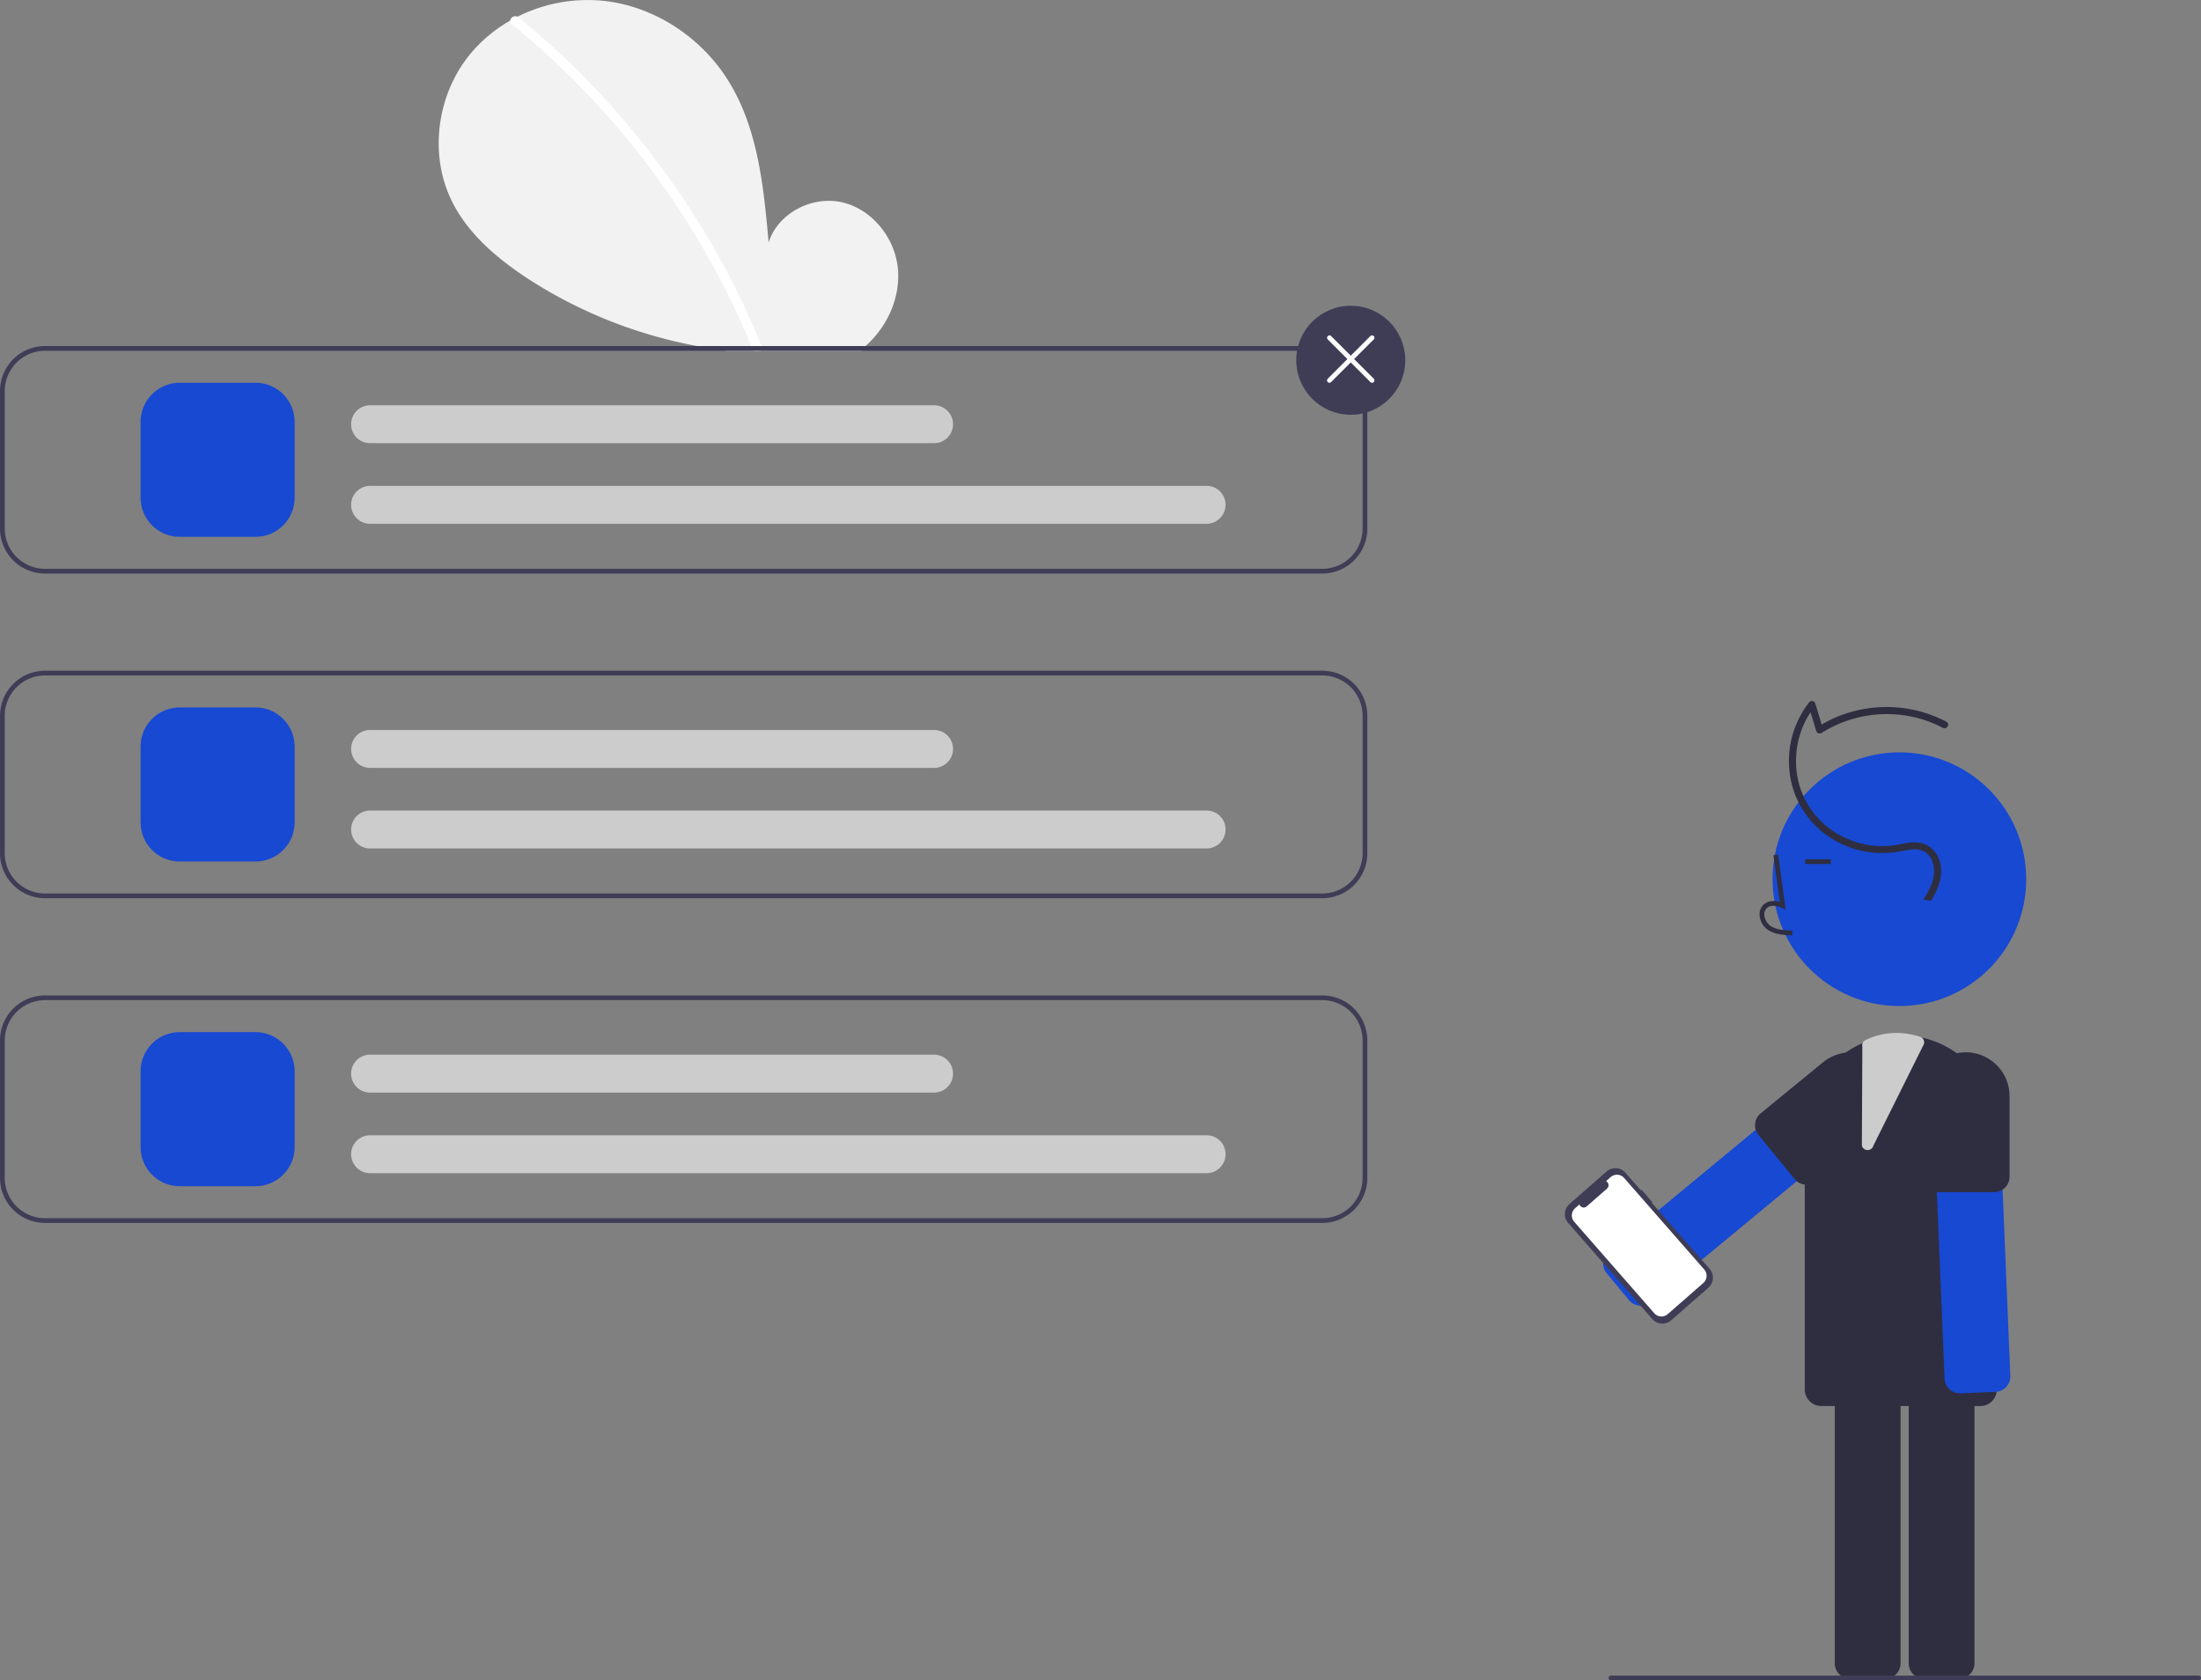 <svg id="f4ffc2e1-387a-412d-9fdb-6d9de808862e" data-name="Layer 1" xmlns="http://www.w3.org/2000/svg" width="928.791" height="709" viewBox="0 0 928.791 709"><rect x="0" y="0" width="928.791" height="709" fill="#808080" stroke="none"/><path d="M500.194,242.05l3.39.83c-1.53.22-3.06.43-4.59.62h-56.54q-6.36-.81-12.65-2a197.136,197.136,0,0,1-70.96-28.11c-13.27-8.63-25.92-19.24-32.79-33.49-9.33-19.35-6.07-43.85,7.25-60.7a60.772,60.772,0,0,1,17.59-15c1.01-.58,2.03-1.13,3.07-1.65a66.06,66.06,0,0,1,36.49-6.68c21.35,2.33,41.05,15.37,52.42,33.59,12.57,20.12,14.98,44.74,17.08,68.37,3.81-12.26,18.11-19.75,30.66-17.04,12.54,2.7,22.22,14.41,23.78,27.15,1.53,12.46-4.13,25.25-13.56,33.56C500.624,241.68,500.414,241.87,500.194,242.05Z" transform="translate(-135.604 -95.5)" fill="#f2f2f2"/><path d="M456.595,243.5h-2.83a2.059,2.059,0,0,1-.63-.85c-.16-.38-.31-.77-.48-1.15a342.779,342.779,0,0,0-30.92-58.27,345.222,345.222,0,0,0-70.17-77.55,1.614,1.614,0,0,1-.67-1.48,2.178,2.178,0,0,1,3.52-1.37,345.769,345.769,0,0,1,48.25,47.92,351.187,351.187,0,0,1,38.06,56.32,348.998,348.998,0,0,1,16.27,34.43c.01.03.02.05.03.08A1.557,1.557,0,0,1,456.595,243.5Z" transform="translate(-135.604 -95.5)" fill="#fff"/><path d="M693.604,241.5h-539a19.017,19.017,0,0,0-19,19v58a19.017,19.017,0,0,0,19,19h539a19.017,19.017,0,0,0,19-19v-58A19.017,19.017,0,0,0,693.604,241.5Zm17,77a17.024,17.024,0,0,1-17,17h-539a17.024,17.024,0,0,1-17-17v-58a17.024,17.024,0,0,1,17-17h539a17.024,17.024,0,0,1,17,17Z" transform="translate(-135.604 -95.5)" fill="#3f3d56"/><path d="M693.604,474.5h-539a19.022,19.022,0,0,1-19-19v-58a19.022,19.022,0,0,1,19-19h539a19.022,19.022,0,0,1,19,19v58A19.022,19.022,0,0,1,693.604,474.5Zm-539-94a17.019,17.019,0,0,0-17,17v58a17.019,17.019,0,0,0,17,17h539a17.019,17.019,0,0,0,17-17v-58a17.019,17.019,0,0,0-17-17Z" transform="translate(-135.604 -95.5)" fill="#3f3d56"/><path d="M693.604,611.5h-539a19.022,19.022,0,0,1-19-19v-58a19.022,19.022,0,0,1,19-19h539a19.022,19.022,0,0,1,19,19v58A19.022,19.022,0,0,1,693.604,611.5Zm-539-94a17.019,17.019,0,0,0-17,17v58a17.019,17.019,0,0,0,17,17h539a17.019,17.019,0,0,0,17-17v-58a17.019,17.019,0,0,0-17-17Z" transform="translate(-135.604 -95.5)" fill="#3f3d56"/><path d="M243.435,322h-32a16.519,16.519,0,0,1-16.5-16.5v-32a16.519,16.519,0,0,1,16.5-16.5h32a16.519,16.519,0,0,1,16.5,16.5v32A16.519,16.519,0,0,1,243.435,322Z" transform="translate(-135.604 -95.5)" fill="#1749d2"/><path d="M644.774,316.5h-353a8,8,0,1,1,0-16h353a8,8,0,0,1,0,16Z" transform="translate(-135.604 -95.5)" fill="#ccc"/><path d="M529.774,282.5h-238a8,8,0,1,1,0-16h238a8,8,0,0,1,0,16Z" transform="translate(-135.604 -95.5)" fill="#ccc"/><path d="M243.435,459h-32a16.519,16.519,0,0,1-16.5-16.5v-32a16.519,16.519,0,0,1,16.5-16.5h32a16.519,16.519,0,0,1,16.5,16.5v32A16.519,16.519,0,0,1,243.435,459Z" transform="translate(-135.604 -95.5)" fill="#1749d2"/><path d="M644.774,453.5h-353a8,8,0,1,1,0-16h353a8,8,0,0,1,0,16Z" transform="translate(-135.604 -95.5)" fill="#ccc"/><path d="M529.774,419.5h-238a8,8,0,1,1,0-16h238a8,8,0,0,1,0,16Z" transform="translate(-135.604 -95.5)" fill="#ccc"/><path d="M243.435,596h-32a16.519,16.519,0,0,1-16.5-16.5v-32a16.519,16.519,0,0,1,16.5-16.5h32a16.519,16.519,0,0,1,16.5,16.5v32A16.519,16.519,0,0,1,243.435,596Z" transform="translate(-135.604 -95.5)" fill="#1749d2"/><path d="M644.774,590.5h-353a8,8,0,1,1,0-16h353a8,8,0,0,1,0,16Z" transform="translate(-135.604 -95.5)" fill="#ccc"/><path d="M529.774,556.5h-238a8,8,0,1,1,0-16h238a8,8,0,0,1,0,16Z" transform="translate(-135.604 -95.5)" fill="#ccc"/><circle cx="570" cy="152" r="23" fill="#3f3d56"/><path d="M714.604,257a.996.996,0,0,1-.707-.293l-18-18a1.0 1,0,0,1,1.414-1.414l18,18a1,1,0,0,1-.707,1.707Z" transform="translate(-135.604 -95.5)" fill="#fff"/><path d="M696.604,257a1,1,0,0,1-.707-1.707l18-18a1.0 1,0,0,1,1.414,1.414l-18,18A.996.996,0,0,1,696.604,257Z" transform="translate(-135.604 -95.5)" fill="#fff"/><circle cx="801.51" cy="370.967" r="53.519" fill="#1749d2"/><path d="M941.047,797.313V674.299a6.508,6.508,0,0,1,6.5-6.5h14.759a6.508,6.508,0,0,1,6.5,6.5V797.313a6.508,6.508,0,0,1-6.5,6.5H947.547A6.508,6.508,0,0,1,941.047,797.313Z" transform="translate(-135.604 -95.5)" fill="#2f2e41"/><path d="M909.855,797.313V674.299a6.508,6.508,0,0,1,6.5-6.5h14.76a6.508,6.508,0,0,1,6.5,6.5V797.313a6.508,6.508,0,0,1-6.5,6.5H916.355A6.508,6.508,0,0,1,909.855,797.313Z" transform="translate(-135.604 -95.5)" fill="#2f2e41"/><path d="M971.254,688.761h-67.062a7.008,7.008,0,0,1-7-7V572.816a40.531,40.531,0,0,1,81.062,0V681.761A7.008,7.008,0,0,1,971.254,688.761Z" transform="translate(-135.604 -95.5)" fill="#2f2e41"/><path d="M891.919,490.126l.056-2c-3.721-.104-7.001-.337-9.466-2.138a6.148,6.148,0,0,1-2.381-4.528,3.514,3.514,0,0,1,1.153-2.895c1.636-1.382,4.269-.935,6.188-.055l1.655.759L885.949,456.079l-1.981.271,2.699,19.727c-2.607-.767-5.023-.437-6.678.961a5.471,5.471,0,0,0-1.86,4.492,8.133,8.133,0,0,0,3.2,6.073C884.496,489.918,888.611,490.033,891.919,490.126Z" transform="translate(-135.604 -95.5)" fill="#2f2e41"/><rect x="761.793" y="362.551" width="10.771" height="2" fill="#2f2e41"/><path d="M958.286,681.685a6.454,6.454,0,0,1-2.092-4.514l-5.096-122.908a6.5,6.5,0,0,1,6.225-6.764l14.747-.612a6.506,6.506,0,0,1,6.763,6.225l5.096,122.909a6.508,6.508,0,0,1-6.225,6.764l-14.747.611a6.561,6.561,0,0,1-1.405-.091A6.453,6.453,0,0,1,958.286,681.685Z" transform="translate(-135.604 -95.5)" fill="#1749d2"/><path d="M977.104,598.5h-24a6.507,6.507,0,0,1-6.5-6.5v-34a18.5,18.5,0,0,1,37,0v34A6.507,6.507,0,0,1,977.104,598.5Z" transform="translate(-135.604 -95.5)" fill="#2f2e41"/><path d="M822.983,644.048l-9.409-11.371a6.508,6.508,0,0,1,.864-9.152l94.781-78.416a6.504,6.504,0,0,1,9.151.864l9.409,11.373a6.5,6.5,0,0,1-.865,9.151L832.135,644.913a6.507,6.507,0,0,1-8.144.119A6.561,6.561,0,0,1,822.983,644.048Z" transform="translate(-135.604 -95.5)" fill="#1749d2"/><path d="M892.88,592.972l-15.203-18.57a6.507,6.507,0,0,1,.912-9.147l26.308-21.538a18.5,18.5,0,1,1,23.438,28.63l-26.308,21.538A6.507,6.507,0,0,1,892.88,592.972Z" transform="translate(-135.604 -95.5)" fill="#2f2e41"/><path id="ae0384b4-8122-4d33-856d-77d2fa9820c7" data-name="Path 22" d="M828.29,597.489l-.27.236-6.464-7.385a5.68,5.68,0,0,0-8.016-.533L797.895,603.501a5.68,5.68,0,0,0-.533,8.016l35.461,40.515a5.68,5.68,0,0,0,8.016.533l15.646-13.695a5.68,5.68,0,0,0,.533-8.016l-24.397-27.873.27-.236Z" transform="translate(-135.604 -95.5)" fill="#3f3d56"/><path id="afaa2d2f-7dd7-4c5b-bc7f-9a7e6e58aedc" data-name="Path 23" d="M815.27,592.166l-1.948,1.705a1.922,1.922,0,0,1,.405,3.165l-8.55,7.483a1.922,1.922,0,0,1-3.084-.821l-1.819,1.593a4.046,4.046,0,0,0-.38,5.71l33.775,38.589a4.046,4.046,0,0,0,5.71.38l14.996-13.126a4.046,4.046,0,0,0,.38-5.71h0L820.98,592.545a4.046,4.046,0,0,0-5.71-.38Z" transform="translate(-135.604 -95.5)" fill="#fff"/><path d="M950.532,475.529c2.787-4.656,4.968-9.786,3.933-15.302-.924-4.926-4.469-8.762-9.567-9.266-3.07-.303-6.125.516-9.123,1.05a34.246,34.246,0,0,1-7.448.482,36.994,36.994,0,0,1-14.451-3.664,35.469,35.469,0,0,1-19.056-22.331c-3.042-11.074-.783-23.649,6.44-32.663l-2.507-.662,3.264,10.724a1.515,1.515,0,0,0,2.204.896,51.664,51.664,0,0,1,40.201-6.427,48.947,48.947,0,0,1,11.031,4.243c1.704.906,3.221-1.683,1.514-2.59a54.697,54.697,0,0,0-42.915-3.288A52.215,52.215,0,0,0,902.706,402.204l2.204.896-3.264-10.724a1.512,1.512,0,0,0-2.507-.662A40.207,40.207,0,0,0,890.897,422.197a37.94,37.94,0,0,0,16.429,26.319,40.458,40.458,0,0,0,30.554,6.142c2.936-.564,6.265-1.372,9.146-.143a7.9,7.9,0,0,1,4.234,5.208c1.632,5.531-1.145,10.784-3.982,15.383Z" transform="translate(-135.604 -95.5)" fill="#2f2e41"/><path d="M923.721,580.752l-.037-0a2.466,2.466,0,0,1-2.399-1.927l.196-41.668a2.535,2.535,0,0,1,1.4-2.853c7.253-3.407,14.749-3.865,22.913-1.397a2.502,2.502,0,0,1,1.707,3.042L926.135,578.892A2.465,2.465,0,0,1,923.721,580.752Z" transform="translate(-135.604 -95.5)" fill="#ccc"/><path d="M1063.396,804.5h-248a1,1,0,0,1,0-2h248a1,1,0,0,1,0,2Z" transform="translate(-135.604 -95.5)" fill="#3f3d56"/></svg>